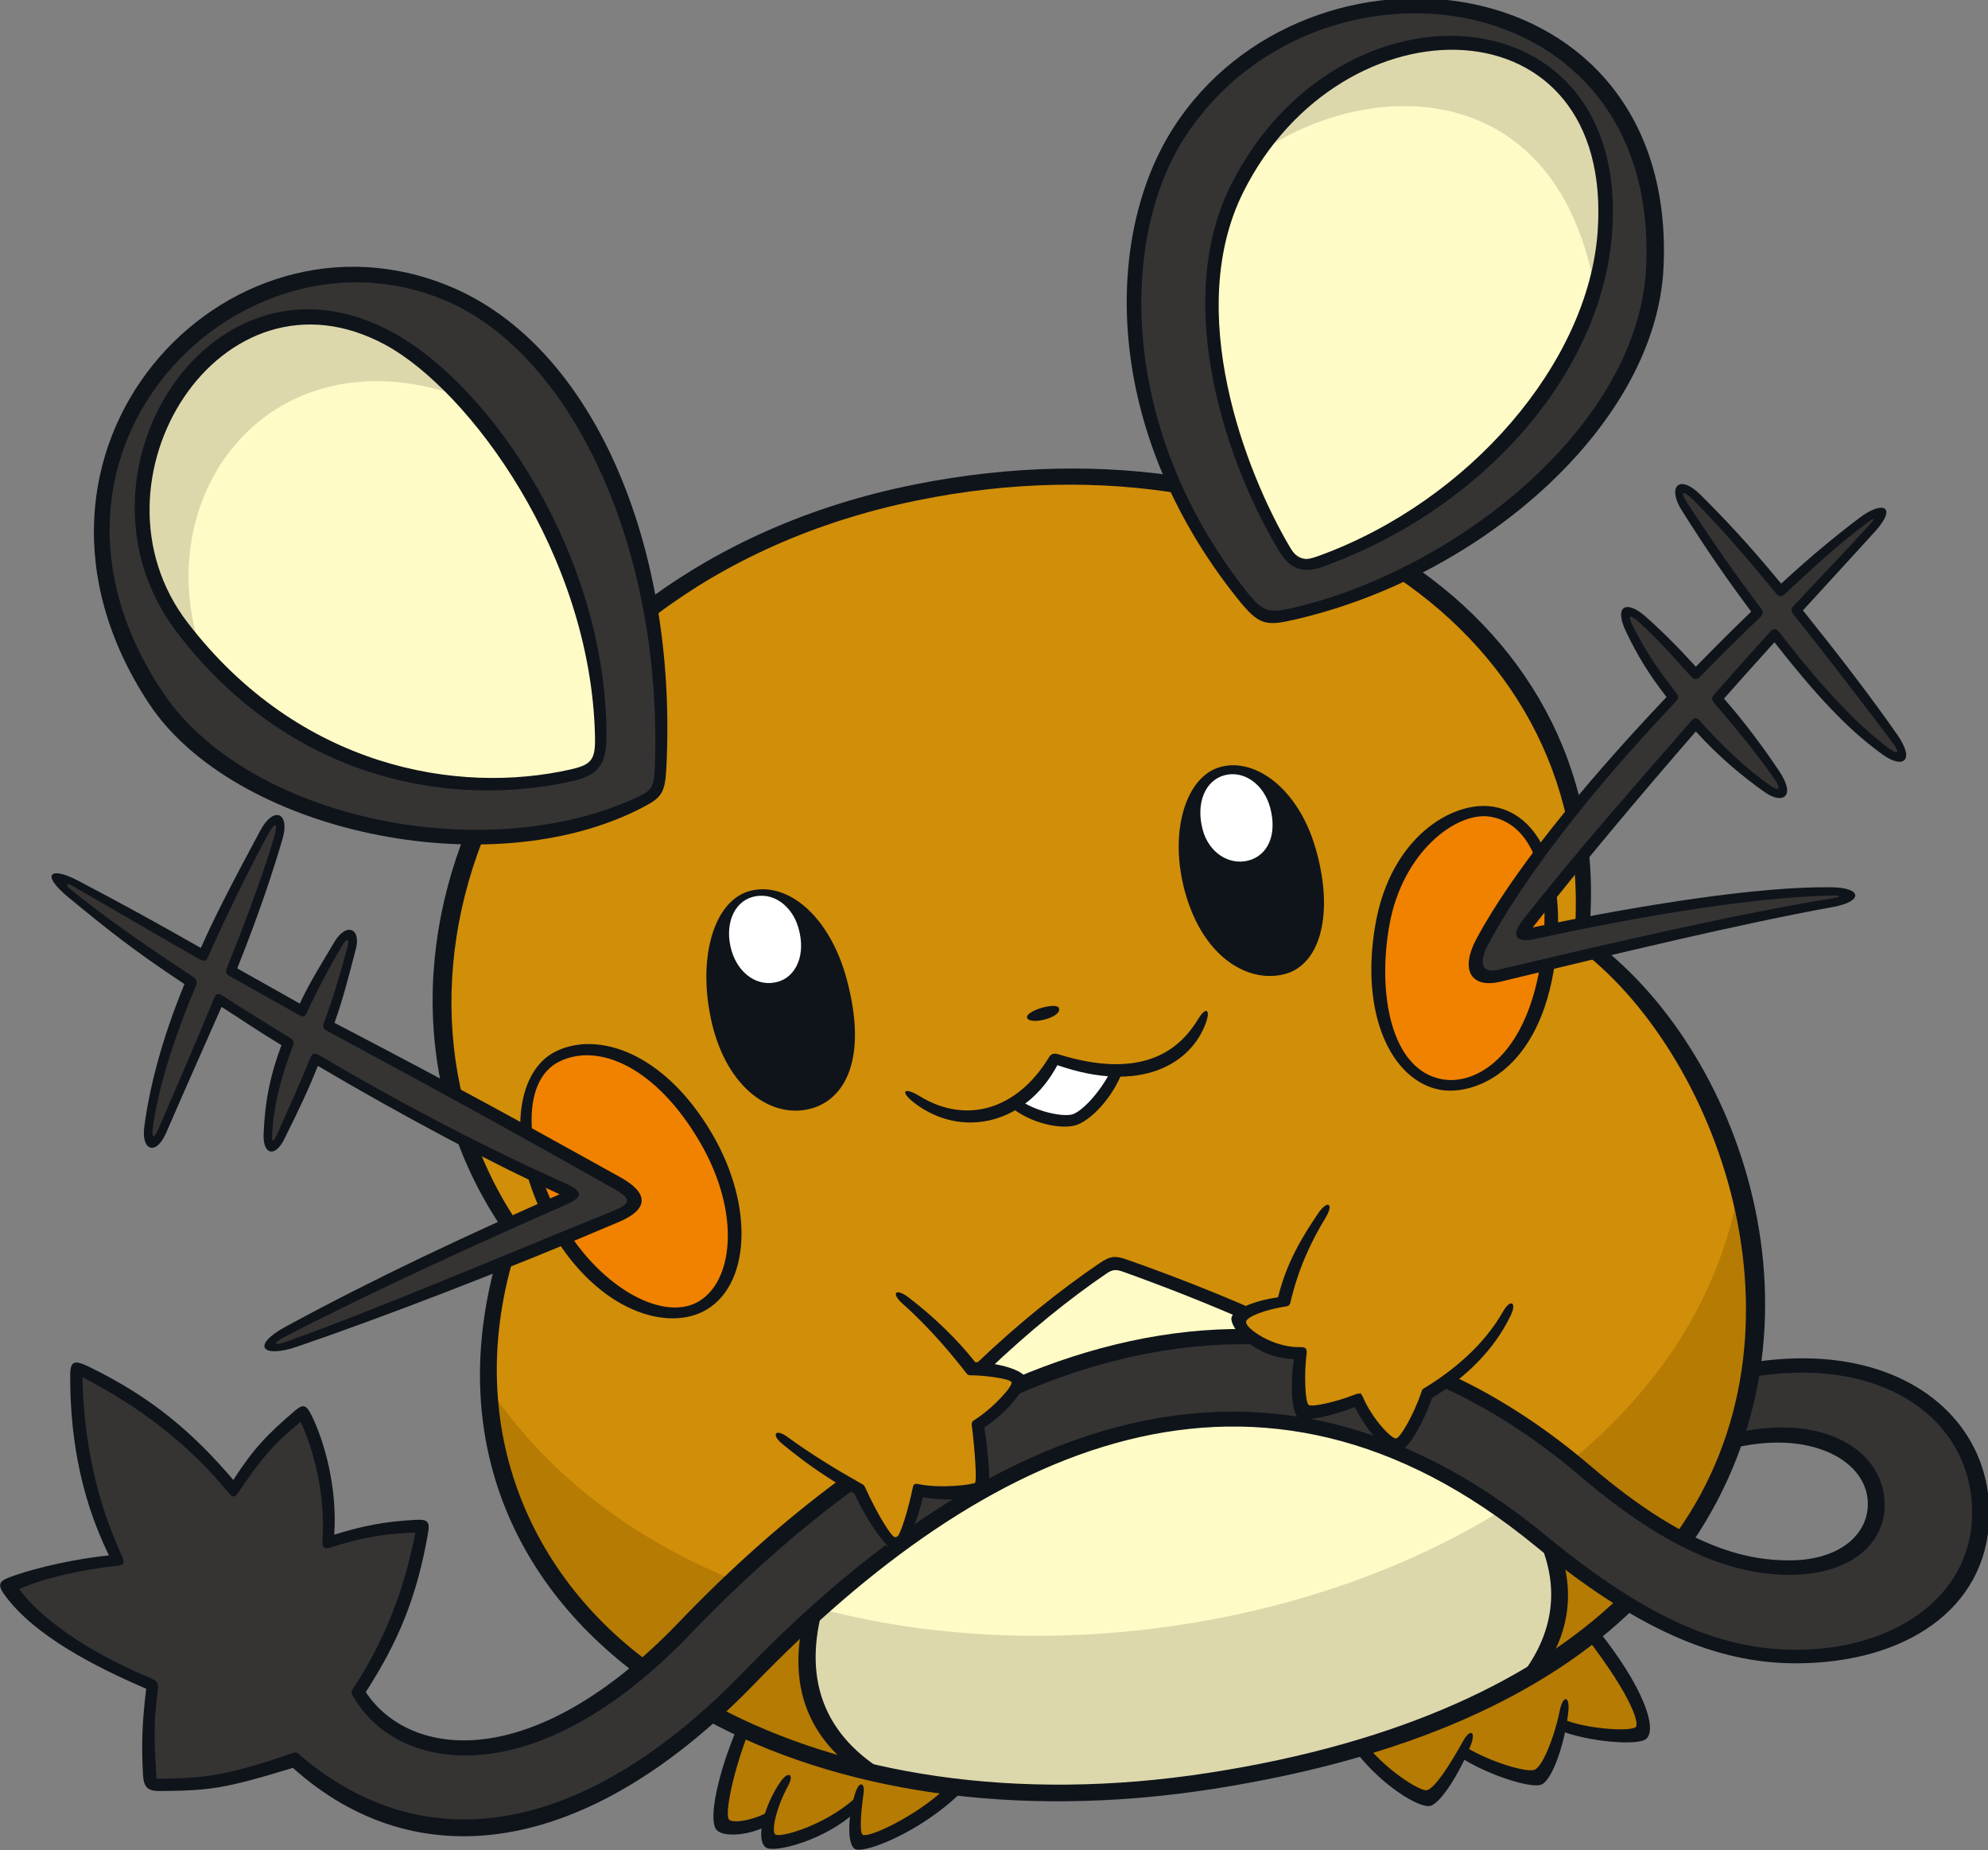 <?xml version="1.0" encoding="UTF-8"?>
<!-- Created with Inkscape (http://www.inkscape.org/) -->
<svg version="1.1" viewBox="0 0 172.37 160.4" xmlns="http://www.w3.org/2000/svg">
 <rect x="0" y="0" width="172.37" height="160.4" fill="#808080" stroke="none"/>
 <defs>
  <clipPath id="clipPath2124">
   <path d="M 0,841.89 H 595.28 V 0 H 0 Z"/>
  </clipPath>
  <clipPath id="clipPath2139">
   <path d="M 0,841.89 H 595.28 V 0 H 0 Z"/>
  </clipPath>
  <clipPath id="clipPath2154">
   <path d="M 0,841.89 H 595.28 V 0 H 0 Z"/>
  </clipPath>
  <clipPath id="clipPath2169">
   <path d="M 0,841.89 H 595.28 V 0 H 0 Z"/>
  </clipPath>
  <clipPath id="clipPath2184">
   <path d="M 0,841.89 H 595.28 V 0 H 0 Z"/>
  </clipPath>
  <clipPath id="clipPath2199">
   <path d="M 0,841.89 H 595.28 V 0 H 0 Z"/>
  </clipPath>
  <clipPath id="clipPath2214">
   <path d="M 0,841.89 H 595.28 V 0 H 0 Z"/>
  </clipPath>
  <clipPath id="clipPath2229">
   <path d="M 0,841.89 H 595.28 V 0 H 0 Z"/>
  </clipPath>
  <clipPath id="clipPath2244">
   <path d="M 0,841.89 H 595.28 V 0 H 0 Z"/>
  </clipPath>
  <clipPath id="clipPath2259">
   <path d="M 0,841.89 H 595.28 V 0 H 0 Z"/>
  </clipPath>
  <clipPath id="clipPath2274">
   <path d="M 0,841.89 H 595.28 V 0 H 0 Z"/>
  </clipPath>
  <clipPath id="clipPath2289">
   <path d="M 0,841.89 H 595.28 V 0 H 0 Z"/>
  </clipPath>
  <clipPath id="clipPath2304">
   <path d="M 0,841.89 H 595.28 V 0 H 0 Z"/>
  </clipPath>
  <clipPath id="clipPath2319">
   <path d="M 0,841.89 H 595.28 V 0 H 0 Z"/>
  </clipPath>
  <clipPath id="clipPath2334">
   <path d="M 0,841.89 H 595.28 V 0 H 0 Z"/>
  </clipPath>
  <clipPath id="clipPath2349">
   <path d="M 0,841.89 H 595.28 V 0 H 0 Z"/>
  </clipPath>
  <clipPath id="clipPath2364">
   <path d="M 0,841.89 H 595.28 V 0 H 0 Z"/>
  </clipPath>
  <clipPath id="clipPath2379">
   <path d="M 0,841.89 H 595.28 V 0 H 0 Z"/>
  </clipPath>
  <clipPath id="clipPath2394">
   <path d="M 0,841.89 H 595.28 V 0 H 0 Z"/>
  </clipPath>
  <clipPath id="clipPath1989">
   <path d="M 0,841.89 H 595.28 V 0 H 0 Z"/>
  </clipPath>
  <clipPath id="clipPath2004">
   <path d="M 0,841.89 H 595.28 V 0 H 0 Z"/>
  </clipPath>
  <clipPath id="clipPath1854">
   <path d="M 0,841.89 H 595.28 V 0 H 0 Z"/>
  </clipPath>
  <clipPath id="clipPath1869">
   <path d="M 0,841.89 H 595.28 V 0 H 0 Z"/>
  </clipPath>
  <clipPath id="clipPath1884">
   <path d="M 0,841.89 H 595.28 V 0 H 0 Z"/>
  </clipPath>
  <clipPath id="clipPath1899">
   <path d="M 0,841.89 H 595.28 V 0 H 0 Z"/>
  </clipPath>
  <clipPath id="clipPath1914">
   <path d="M 0,841.89 H 595.28 V 0 H 0 Z"/>
  </clipPath>
  <clipPath id="clipPath1929">
   <path d="M 0,841.89 H 595.28 V 0 H 0 Z"/>
  </clipPath>
  <clipPath id="clipPath1944">
   <path d="M 0,841.89 H 595.28 V 0 H 0 Z"/>
  </clipPath>
  <clipPath id="clipPath1959">
   <path d="M 0,841.89 H 595.28 V 0 H 0 Z"/>
  </clipPath>
  <clipPath id="clipPath1974">
   <path d="M 0,841.89 H 595.28 V 0 H 0 Z"/>
  </clipPath>
  <clipPath id="clipPath1588">
   <path d="M 0,841.89 H 595.28 V 0 H 0 Z"/>
  </clipPath>
  <clipPath id="clipPath1794">
   <path d="M 0,841.89 H 595.28 V 0 H 0 Z"/>
  </clipPath>
  <clipPath id="clipPath1824">
   <path d="M 0,841.89 H 595.28 V 0 H 0 Z"/>
  </clipPath>
  <clipPath id="clipPath1779">
   <path d="M 0,841.89 H 595.28 V 0 H 0 Z"/>
  </clipPath>
  <clipPath id="clipPath1809">
   <path d="M 0,841.89 H 595.28 V 0 H 0 Z"/>
  </clipPath>
  <clipPath id="clipPath1764">
   <path d="M 0,841.89 H 595.28 V 0 H 0 Z"/>
  </clipPath>
  <clipPath id="clipPath1749">
   <path d="M 0,841.89 H 595.28 V 0 H 0 Z"/>
  </clipPath>
  <clipPath id="clipPath1734">
   <path d="M 0,841.89 H 595.28 V 0 H 0 Z"/>
  </clipPath>
  <clipPath id="clipPath1719">
   <path d="M 0,841.89 H 595.28 V 0 H 0 Z"/>
  </clipPath>
  <clipPath id="clipPath1704">
   <path d="M 0,841.89 H 595.28 V 0 H 0 Z"/>
  </clipPath>
  <clipPath id="clipPath1689">
   <path d="M 0,841.89 H 595.28 V 0 H 0 Z"/>
  </clipPath>
  <clipPath id="clipPath1674">
   <path d="M 0,841.89 H 595.28 V 0 H 0 Z"/>
  </clipPath>
  <clipPath id="clipPath1659">
   <path d="M 0,841.89 H 595.28 V 0 H 0 Z"/>
  </clipPath>
  <clipPath id="clipPath1644">
   <path d="M 0,841.89 H 595.28 V 0 H 0 Z"/>
  </clipPath>
  <clipPath id="clipPath1629">
   <path d="M 0,841.89 H 595.28 V 0 H 0 Z"/>
  </clipPath>
  <clipPath id="clipPath1614">
   <path d="M 0,841.89 H 595.28 V 0 H 0 Z"/>
  </clipPath>
  <clipPath id="clipPath1313">
   <path d="m360.29 343.45c-19.2 0.225-38.342-4.131-57.023-12.067 0.588-1.427 0.439-3.186-0.452-4.442-2e-3 -4e-3 -2e-3 -9e-3 -3e-3 -0.012 19.486 8.621 39.377 13.205 59.222 12.741-1.595 0.89-2.046 2.365-1.744 3.78" fill="#0e0f0f"/>
  </clipPath>
 </defs>
 <g transform="translate(-18.965 -60.633)">
  <path transform="matrix(.353 0 0 -.353 -9.3375e-8 297)" d="M 0,841.89 H 595.28 V 0 H 0 Z" clip-path="url(#clipPath1313)" fill="#0f141b"/>
  <path transform="matrix(.353 0 0 -.353 -9.3375e-8 297)" d="m442.09 438.62c6.851 77.875-73.854 128.73-164.77 110.16-102.17-20.869-139.37-120.17-97.513-181.5-17.161-50.759 5.185-93.999 49.09-117.96-0.35-0.544-0.707-0.981-1.073-1.298 11.503-6.191 24.407-10.764 38.322-13.811-0.364 0.308-0.728 0.67-1.092 1.082 25.539-6.559 54.983-8.062 86.391-3.207 178.34 27.566 140.93 170.05 90.649 206.53" clip-path="url(#clipPath2124)" fill="#d18e09"/>
  <path d="m60.944 180.31c24.026 37.188 101.5 24.733 108.79-16.665l1.888 10.336-3.304 13.529-5.978 10.225-9.281 7.865-10.382 5.034-13.843 3.304-14.787 2.36-18.563-1.73-13.371-4.247-11.169-7.708-7.394-9.911z" fill="#b67b03"/>
  <path transform="matrix(.353 0 0 -.353 -9.3375e-8 297)" d="m403.43 323.19c-0.877-2.334-2.117-4.534-3.525-6.771-2.588-4.122-4.296-2.519-7.076 1.161-0.363 0.688-3.096 4.269-3.316 5.289-0.46 0.157-2.335 2.686-2.598 2.686-0.962 0-4.412-1.484-5.512-1.484-0.412 0-2.075-0.4-2.599-0.537-5.882-3.159-8.171 4.381-5.446 6.505 0.021 2.341 0.1 4.68 0.395 7.007-3.033 0.628-5.799 2.594-8.887 2.713-0.686 0.027-7.208 2.968-5.515 7.136-9.028 3.941-18.798 7.814-29.319 11.597-2.369 0.848-3.207 0.844-5.14-0.47-8.949-6.07-19.734-14.768-30.23-24.881 0.422-0.292 0.784-0.668 1.084-1.091 0.661 1.037 3.858 0.296 5.447 0.067 6.006-0.866 0.039-6.982-1.231-7.382-7e-3 -1e-3 -1.394-1.664-1.903-2.13-0.413-0.377-1.03 0.148-2.733-1.291-1e-3 -1e-3 -1e-3 0-1e-3 0-0.6-0.372-1.516-7.566-0.575-10.109 0.411-1.115 0.268-2.139-0.21-2.987 1.834-5.526-5.764-6.128-6.447-5.382-1.172-0.46-2.544-0.366-3.812 0.188-1.168 0.509-2.846 0.289-3.994 0.911-0.075 0.039-1.039-1.862-1.111-1.819-1.759-1.818-2.122-6.002-2.137-6.064 1e-3 -5e-3 0.421-5.487-3.232-5.487-1.94 0-4.514 3.617-4.616 3.804-1.287 2.347-1.918 4.616-2.044 6.807-16.724-24.601-23.195-50.384 0.199-66.286 46.822-12.845 115.39-3.534 160.93 21.408 17.303 20.883 8.037 44.307-24.845 66.892" clip-path="url(#clipPath2139)" fill="#fffbc6"/>
  <path d="m89.258 199.87-0.27 7.021 2.781 5.562 1.237 1.324 2.482 0.788 18.563 1.731 14.787-2.36 13.843-3.303 9.902-4.801 0.143-0.387 1.446-6.34-0.779-6.897-0.938-2.843c-16.755 12.057-42.306 16.31-63.196 10.504z" fill="#ddd8ac"/>
  <g>
   <path transform="matrix(.353 0 0 -.353 -9.3375e-8 297)" d="m190.66 409.86c-10.181-5.001-9.395-23.196-0.578-39.491 9.026-16.673 25.309-27.032 35.469-21.472 10.308 5.64 10.757 24.085 0.959 40.832-10.546 18.024-24.923 25.5-35.85 20.131" clip-path="url(#clipPath2154)" fill="#f08200"/>
   <path transform="matrix(.353 0 0 -.353 -9.3375e-8 297)" d="m420.15 470.05c-9.767 1.79-22.933-8.834-26.219-27.578-3.948-22.517 3.223-36.971 13.757-38.945 11.521-2.162 21.897 8.523 25.307 28.37 3.794 22.089-2.047 36.173-12.845 38.153" clip-path="url(#clipPath2169)" fill="#f08200"/>
   <path transform="matrix(.353 0 0 -.353 -9.3375e-8 297)" d="m303.42 398.75c4.729-3.429 10.315-5.091 13.55-4.127 3.234 0.967 8.951 6.007 10.594 11.991-6.276 0.244-9.992 1.346-14.82 2.891-1.978-3.622-5.074-7.232-9.324-10.755" clip-path="url(#clipPath2184)" fill="#fff"/>
   <path transform="matrix(.353 0 0 -.353 -9.3375e-8 297)" d="m236 245.79c-2.935-7.766-6.721-23.39-4.26-24.432 2.463-1.041 6.44-0.662 10.795 1.516-0.378-2.649-0.48-4.937 0.38-5.491 1.609-1.042 14.394 2.177 21.495 9.469-0.662-3.693-0.783-8.59 0.283-9.28 1.61-1.044 16.099 4.827 23.105 13.067-17.044 2.274-38.254 8.145-51.798 15.151" clip-path="url(#clipPath2199)" fill="#b67b03"/>
   <path transform="matrix(.353 0 0 -.353 -9.3375e-8 297)" d="m388.08 240.59c4.26-4.925 13.256-12.782 15.813-12.405 2.557 0.378 7.007 6.63 9.185 11.269 5.967-3.505 14.963-7.482 17.898-6.062 2.935 1.423 5.681 9.851 6.532 12.502 5.872-1.799 17.046-3.695 19.319-1.042 2.272 2.652-5.494 16.002-11.364 23.387-14.11-9.942-31.435-20.643-57.383-27.649" clip-path="url(#clipPath2214)" fill="#b67b03"/>
   <path transform="matrix(.353 0 0 -.353 -9.3375e-8 297)" d="m422.91 298.42c-0.026-0.016-0.057-0.032-0.086-0.052 1.132-0.834 2.311-1.712 3.487-2.592-1.176 0.924-2.315 1.813-3.401 2.644" clip-path="url(#clipPath2229)" fill="#0f141b"/>
   <path transform="matrix(.353 0 0 -.353 -9.3375e-8 297)" d="m483.96 334.63c-0.623-9.964-0.625-12.687-1.817-18.343 18.334 2.907 33.056-6.018 32.451-16.905-0.467-8.412-10.513-14.719-21.259-14.719-10.981 0-26.335 3.374-49.997 23.596-10.886 9.305-22.425 16.692-34.485 22.103-0.358-0.687-0.88-1.274-1.567-1.616-0.239-0.119-0.48-0.234-0.721-0.351-0.465-0.451-1.069-0.781-1.792-0.948-0.233-0.143-0.463-0.291-0.697-0.436-3e-3 -3e-3 -3e-3 -5e-3 -9e-3 -8e-3 -0.146-0.14-0.298-0.279-0.446-0.42-0.231-0.226-0.484-0.413-0.746-0.575-0.355-2.102-1.065-4.037-2.231-5.829 0.534-2.406-0.792-5.297-3.979-5.297-2.431 0-3.776 1.677-4.044 3.541-3.358 2.274-4.727 5.379-4.559 9.108-0.321-0.187-0.643-0.363-0.965-0.528-0.606-1.606-2.272-2.793-4-2.793-0.517 0-1.03-0.013-1.543-0.048-0.146-0.03-0.294-0.048-0.441-0.083-0.457-0.108-0.905-0.128-1.343-0.1-0.679-0.869-1.735-1.465-3.175-1.465-2.658 0-4.017 2.006-4.089 4.066-0.882 1.067 0.601 2.08 0.849 3.457 0.466 2.613-1.347 5.376-0.523 7.744-0.59-0.356-1.313-0.567-2.174-0.567-1.287 0-2.269 0.471-2.951 1.19-0.23-0.036-0.469-0.06-0.723-0.06-2.061 0-3.342 1.207-3.848 2.71-19.233 0.66-39.277-3.205-59.755-11.904-0.032-1.24-0.652-2.451-2.101-3.23-2.235-1.203-6.736-3.542-7.643-5.994-1.174-3.167 1.122-8.483 1.262-11.828 0.073-1.716-1.363-3.792-3.112-4.089-2.104-0.357-3.978-0.383-6.1-0.197-1.334 0.117-4.173 0.86-5.402 0.122-2.174-1.31-2.411-6.567-3.346-8.835-1.383-3.357-5.582-4.276-7.751-1.014-2.222 3.343-5.28 7.946-5.559 12.329-13.875-9.98-27.835-22.175-41.77-36.703-38.121-39.742-70.088-31.774-80.134-15.654 8.023 12.306 12.85 25.078 15.81 40.807-8.723-0.625-15.576-1.87-23.207-4.051 1.089 12.149-2.959 25.543-6.23 31.93-8.467-6.974-10.748-9.968-16.978-18.846-9.812 11.837-22.583 21.805-38.625 29.905 0.155-15.575 2.957-32.863 10.122-47.349-8.565-0.933-19.066-3.111-26.542-6.223 7.944-10.123 24.766-18.653 35.044-24.883-1.051-8.643-1.518-15.652-0.234-23.362 11.681-1.402 18.833 1.046 35.187 5.719 28.645-24.774 68.457-24.789 111.68 19.858 68.219 70.478 134.37 83.01 194.38 33.719 26.166-21.494 44.758-28.408 62.845-28.345 27.63 0.096 44.782 15.503 45.324 34.108 0.676 23.181-23.13 42.367-56.184 37.437" clip-path="url(#clipPath1674)" fill="#363433"/>
   <path transform="matrix(.353 0 0 -.353 -9.3375e-8 297)" d="m434.77 289.26c-1.474 1.238-4.915 3.87-8.461 6.525 2.658-2.091 5.539-4.386 8.523-6.727-0.022 0.066-0.04 0.135-0.062 0.202" clip-path="url(#clipPath2244)" fill="#0f141b"/>
   <path transform="matrix(.353 0 0 -.353 -9.3375e-8 297)" d="m238.31 450.9c-9.327-2.119-13.432-16.746-9.737-32.514 3.799-16.212 14.724-23.447 24.07-21.111 8.685 2.172 14.305 12.374 9.049 31.882-4.092 15.186-14.146 23.839-23.382 21.743" clip-path="url(#clipPath2259)" fill="#0f141b"/>
   <path transform="matrix(.353 0 0 -.353 -9.3375e-8 297)" d="m238.48 449.3c-4.579-1.307-6.915-6.944-5.036-13.264 1.726-5.745 6.632-9.044 11.593-7.465 4.115 1.298 6.791 6.423 4.768 13.277-1.613 5.431-6.345 8.892-11.325 7.452" clip-path="url(#clipPath2274)" fill="#fff"/>
   <path transform="matrix(.353 0 0 -.353 -9.3375e-8 297)" d="m353.53 481.26c-8.695-2.338-12.804-16.281-8.666-30.957 4.589-16.27 15.925-22.332 24.647-19.857 8.645 2.453 12.014 15.127 7.244 31.189-4.214 14.195-14.61 21.94-23.225 19.625" clip-path="url(#clipPath2289)" fill="#0f141b"/>
   <path transform="matrix(.353 0 0 -.353 -9.3375e-8 297)" d="m360.33 458.26c4.824 1.248 7.151 6.372 5.389 12.958-1.581 5.918-6.616 9.311-11.354 7.96-4.553-1.297-6.987-6.704-5.234-13.333 1.49-5.601 6.413-8.804 11.199-7.585" clip-path="url(#clipPath2304)" fill="#fff"/>
  </g>
  <g fill="#0f141b">
   <path transform="matrix(.353 0 0 -.353 -9.3375e-8 297)" d="m306 419.69c-0.438 1.664 7.278 3.925 7.825 2.341 0.837-2.357-7.333-4.29-7.825-2.341" clip-path="url(#clipPath2319)"/>
   <path transform="matrix(.353 0 0 -.353 -9.3375e-8 297)" d="m455.04 274.56c-21.159-20.621-54.523-36.732-103.83-44.357-48.399-7.479-92.013-0.449-124.25 17.12l2.901 3.166c31.051-16.558 73.314-23.598 120.67-16.275 47.75 7.381 80.318 23.4 100.76 42.959z" clip-path="url(#clipPath2334)"/>
   <path transform="matrix(.353 0 0 -.353 -9.3375e-8 297)" d="m465.32 292.84c35.87 50.042 10 118.95-24.55 144.36-0.299 0.223-0.468 0.58-0.431 0.954 7.058 75.36-69.005 127.4-161.42 108.53-101.35-20.702-139.51-117.13-97.446-178.27 0.456-0.663 0.518-1.125 0.263-1.841-15.073-42.422-0.577-81.45 31.103-104.96l-2.975-2.969c-33.615 25.321-47.242 64.173-32.1 108.28-44.97 64.692-2.128 163.12 100.51 183.67 95.525 19.128 173.65-33.47 165.68-111.16 37.131-26.65 61.915-94.986 25.444-148.6z" clip-path="url(#clipPath2349)"/>
   <path transform="matrix(.353 0 0 -.353 -9.3375e-8 297)" d="m278.41 398.67c-3.735 2.83-2.764 4.174 1.232 1.724 11.376-6.977 23.876-3.354 31.702 9.494 0.603 0.991 1.254 1.138 2.415 0.778 19.546-6.033 29.124 0.157 34.248 8.647 1.885 3.122 3.138 2.494 1.902-0.936-3.521-9.772-15.669-17.599-36.462-10.357-7.787-14.561-23.48-18.106-35.037-9.35" clip-path="url(#clipPath2364)"/>
   <path transform="matrix(.353 0 0 -.353 -9.3375e-8 297)" d="m329.63 406.94c-2.57-7.089-8.197-12.698-11.806-13.713-3.329-0.942-10.746 0.23-16.119 4.748l1.989 1.817c4.094-3.122 10.977-4.541 13.393-3.868 2.274 0.643 6.834 5.258 9.692 11.087z" clip-path="url(#clipPath2379)"/>
   <path transform="matrix(.353 0 0 -.353 -9.3375e-8 297)" d="m191.13 408.91c-9.832-4.83-8.323-22.861-0.111-38.038 9.164-16.935 25.095-25.929 34.028-21.047 8.81 4.821 10.79 21.868 0.55 39.371-10.637 18.18-24.731 24.496-34.467 19.714m-2.968-39.898c-9.936 18.36-8.339 37.266 2.081 42.384 10.395 5.105 26.73-0.297 38.414-20.266 10.561-18.055 9.245-37.806-2.223-43.61-9.93-5.026-27.153 0.947-38.272 21.492" clip-path="url(#clipPath2394)"/>
   <path transform="matrix(.353 0 0 -.353 -9.3375e-8 297)" d="m394.97 442.29c-2.979-16.986 0.5-35.399 12.908-37.724 8.308-1.554 20.292 5.535 24.067 27.511 3.513 20.456-1.194 34.952-11.994 36.93-8.338 1.523-21.805-8.6-24.981-26.717m12.423-40.311c-11.699 2.195-19.765 18.187-15.819 40.695 3.76 21.455 19.089 30.419 28.897 28.823 12.558-2.044 18.597-18.639 14.869-40.349-4.413-25.687-20.367-30.588-27.947-29.169" clip-path="url(#clipPath1989)"/>
   <path transform="matrix(.353 0 0 -.353 -9.3375e-8 297)" d="m437.44 287.18c2.968-9.833 1.318-19.346-4.903-28.185l-6.746-2.804c9.392 10.968 11.498 22.986 5.79 35.462z" clip-path="url(#clipPath2004)"/>
   <path transform="matrix(.353 0 0 -.353 -9.3375e-8 297)" d="m361.3 348.2c-9.373 4.1-19.597 8.123-30.687 12.038-2.962 1.047-4.16 0.946-6.804-0.846-9.599-6.504-20.064-14.93-30.025-24.417 0.91-0.357 1.752-0.93 2.524-1.838 0.031-0.037 0.056-0.077 0.085-0.112 9.958 9.524 20.237 17.797 29.081 23.798 1.519 1.03 2.305 1.111 4.175 0.438 10.79-3.878 20.706-7.814 29.778-11.786 0.185 1.171 0.808 2.209 1.873 2.725" clip-path="url(#clipPath1854)"/>
   <path transform="matrix(.353 0 0 -.353 -9.3375e-8 297)" d="m255.91 275c-4.645-16.458-1.058-31.547 17.088-41.617l-8.911 1.365c-12.768 9.205-16.101 21.754-13.364 35.56z" clip-path="url(#clipPath1869)"/>
   <path transform="matrix(.353 0 0 -.353 -9.3375e-8 297)" d="m242.95 221.61c-4.83-2.764-11.272-3.295-13.124-1.494-2.453 2.389 0.585 14.926 4.918 25.003l2.716-1.256c-3.698-9.522-5.801-19.884-4.655-21.115 0.876-0.944 5.706-0.4 10.554 2.338z" clip-path="url(#clipPath1884)"/>
   <path transform="matrix(.353 0 0 -.353 -9.3375e-8 297)" d="m263.94 224.74c-7.214-6.903-19.986-10.329-22.078-8.851-2.703 1.913-0.398 10.436 3.576 16.159 1.903 2.741 3.45 1.929 1.863-1.009-3.205-5.932-4.028-11.23-3.178-11.915 1.312-1.055 13.461 2.684 20.4 9.645z" clip-path="url(#clipPath1899)"/>
   <path transform="matrix(.353 0 0 -.353 -9.3375e-8 297)" d="m289.93 229.55c-9.965-9.862-24.039-15.306-26.225-14.019-2.009 1.185-1.741 8.694 0.263 14.214 0.898 2.47 2.231 2.055 1.869-0.546-0.76-5.442-0.979-9.804-0.176-10.192 1.636-0.788 13.277 4.75 20.133 11.293z" clip-path="url(#clipPath1914)"/>
   <path transform="matrix(.353 0 0 -.353 -9.3375e-8 297)" d="m389.58 240.77c5.358-6.429 13.102-11.116 14.579-10.815 1.922 0.39 5.601 6.054 8.946 12.095 1.71 3.088 3.197 2.377 1.916-0.907-2.632-6.769-7.422-14.42-9.992-15.033-2.654-0.633-11.856 4.935-18.281 13.317z" clip-path="url(#clipPath1929)"/>
   <path transform="matrix(.353 0 0 -.353 -9.3375e-8 297)" d="m413.64 240.59c6.573-3.904 15.107-6.312 16.981-5.617 1.895 0.7 4.778 7.555 6.218 14.547 0.802 3.902 2.519 3.696 2.102-0.279-0.819-7.805-3.947-16.834-6.64-17.909-2.589-1.032-13.336 2.472-19.889 6.717z" clip-path="url(#clipPath1944)"/>
   <path transform="matrix(.353 0 0 -.353 -9.3375e-8 297)" d="m446.26 269.24c10.746-13.376 14.688-24.039 11.855-26.633-2.047-1.88-14.835-0.642-21.258 2.043l0.613 2.805c5.928-2.513 16.677-3.132 18.018-1.993 0.883 0.752-0.565 6.936-12.003 21.908z" clip-path="url(#clipPath1959)"/>
  </g>
  <g>
   <path transform="matrix(.353 0 0 -.353 -9.3375e-8 297)" d="m215.94 480.98c2.179 59.031-21.642 103.68-52.333 116.5-52.957 22.118-109.96-40.184-71.413-99.291 19.704-30.215 80.886-44.105 118.76-25.623 3.193 1.559 4.771 2.65 4.985 8.411" clip-path="url(#clipPath1974)" fill="#363433"/>
   <path transform="matrix(.353 0 0 -.353 -9.3375e-8 297)" d="m193.12 479.97c5.772 1.298 7.381 3.256 7.243 9.578-0.935 42.988-29.67 85.509-51.865 97.657-42.301 23.155-79.097-34.113-50.931-70.79 22.428-29.202 58.987-44.666 95.553-36.445" clip-path="url(#clipPath1588)" fill="#fffbc6"/>
   <path transform="matrix(.353 0 0 -.353 -9.3375e-8 297)" d="m358.59 523.68c4.535-5.764 6.226-6.357 13.391-4.656 40.516 9.619 86.461 47.262 88.176 85.003 3.322 73.055-85.352 81.614-116.81 33.019-17.366-26.822-14.678-75.342 15.245-113.37" clip-path="url(#clipPath1794)" fill="#363433"/>
   <path transform="matrix(.353 0 0 -.353 -9.3375e-8 297)" d="m369.98 535.81c1.981-3.346 4.354-4.456 8.878-2.804 35.823 13.083 67.3 46.921 69.777 80.678 4.273 58.223-65.104 61.368-90.337 10.904-14.402-28.806-0.506-68.203 11.682-88.778" clip-path="url(#clipPath1824)" fill="#fffbc6"/>
   <path transform="matrix(.353 0 0 -.353 -9.3375e-8 297)" d="m205.04 378.58c-16.862 8.938-44.013 24.007-70.888 39.054 2.161 5.916 4.041 11.919 5.939 19.119 1.062 4.033-1.544 3.947-3.271 1.052-2.833-4.749-5.983-10.521-8.816-16.726-6.043 3.387-12.024 6.748-17.832 10.012 5.149 12.824 9.543 24.609 11.93 32.763 1.351 4.611-1.219 5.56-3.504 1.285-4.392-8.215-9.879-19.015-14.887-30.412-11.855 6.67-22.738 12.809-31.526 17.756-5.376 3.026-6.546 2.114-1.715-1.868 8.201-6.762 18.843-14.348 30.606-22.081-5.175-12.489-9.468-25.263-10.864-35.82-0.449-3.389 1.555-4.978 3.387-0.817 4.516 10.246 9.371 21.576 13.85 32.499 5.651-3.62 11.492-7.245 17.4-10.81-2.888-7.519-5.005-15.32-5.317-22.507-0.117-2.686 1.497-4.212 3.037-0.818 3.424 7.551 6.18 13.739 8.559 19.568 23.567-13.953 47.381-26.569 63.164-33.586-21.591-9.459-49.53-22.869-70.789-33.875-6.317-3.273-6.011-5.344 0.702-3.039 26.516 9.112 54.435 21.612 80.717 32.008 5.337 2.112 4.951 4.68 0.118 7.243" clip-path="url(#clipPath1779)" fill="#363433"/>
   <path transform="matrix(.353 0 0 -.353 -9.3375e-8 297)" d="m518.92 488.5c-7.842 10.362-16.137 21.198-24.197 31.215 6.634 7.253 12.942 13.993 18.707 19.99 4.81 5.004 2.776 5.928-2.336 1.868-5.714-4.537-12.59-10.485-20.024-17.357-7.44 9.088-14.588 17.285-20.862 23.509-3.227 3.199-6.03 2.431-2.804-2.454 5.219-7.897 11.528-17.09 18.287-26.1-5.048-4.798-10.276-9.949-15.518-15.317-4.212 4.687-8.605 9.299-13.047 13.616-3.265 3.171-5.455 2.354-3.038-2.57 2.454-5.001 6.272-10.775 10.816-16.507-18.921-19.888-37.246-42.013-46.914-59.914-2.77-5.133-1.582-9.686 4.003-8.393 31.242 7.231 61.275 14.329 82.496 18.076 4.39 0.775 4.398 2.852-0.257 2.582-19.881-1.163-51.512-5.811-77.461-10.974 13.829 17.628 28.834 35.623 43.391 52.373 5.549-6.206 11.723-11.999 17.686-16.259 3.27-2.336 4.71 0.028 2.102 3.621-4.218 5.814-9.221 12.157-14.656 18.512 4.86 5.534 9.644 10.906 14.294 16.05 8.953-11.505 18.473-22.234 27.228-28.954 3.878-2.976 5.654-1.306 2.104 3.387" clip-path="url(#clipPath1809)" fill="#363433"/>
  </g>
  <g fill="#0f141b">
   <path transform="matrix(.353 0 0 -.353 -9.3375e-8 297)" d="m71.404 452.11c-1.339 0.753-1.641 0.17-0.583-0.701 7.84-6.464 17.958-13.554 30.341-21.697 0.813-0.536 1.094-1.168 0.73-2.045-5.935-14.327-9.405-25.83-10.63-35.095-0.315-2.389 0.303-2.727 1.368-0.252 4.941 11.488 9.521 22.015 13.672 32.134 0.495 1.211 1.026 1.302 2.161 0.585 5.49-3.519 10.492-6.662 16.529-10.309 0.752-0.453 1.041-1.076 0.701-1.956-3.205-8.345-4.826-15.378-5.103-21.745-0.081-1.872 0.168-2.203 1.015-0.334 3.548 7.831 6.027 13.427 8.352 19.128 0.485 1.202 1.132 1.264 2.19 0.643 22.987-13.612 44.397-24.327 60.301-31.398 4.393-1.941 4.769-3.356 0.281-5.337-21.141-9.261-47.302-21.167-69.126-32.467-3.149-1.63-2.672-2.269 0.446-1.158 21.838 7.798 54.667 21.726 80.483 32.212 4.342 1.765 4.201 2.956 0.01 5.323-25.513 14.406-39.139 21.873-70.672 38.899-0.765 0.415-0.925 0.934-0.584 1.869 2.198 6.018 3.946 11.647 5.779 18.61 0.573 2.165-0.163 2.23-1.256 0.394-3.322-5.57-6.176-10.975-8.67-16.434-0.544-1.189-0.934-1.229-1.986-0.643-6.041 3.389-11.361 6.371-17.171 9.639-0.807 0.452-0.898 0.989-0.496 1.986 5.709 14.218 9.414 24.731 11.598 32.187 1.01 3.452 0.196 3.758-1.553 0.487-5.665-10.597-10.412-20.312-14.601-29.842-0.555-1.264-0.975-1.446-2.249-0.73-8.396 4.695-26.569 15.402-31.277 18.047m31.656-15.303c4.111 9.275 9.122 18.575 14.602 28.829 3.297 6.165 7.36 4.409 5.455-2.083-2.158-7.368-5.568-17.904-11.12-31.768 5.231-2.942 9.94-5.603 15.361-8.645 2.421 5.197 5.402 9.92 8.552 15.204 2.846 4.772 6.582 3.356 5.206-1.865-1.767-6.7-3.143-12.268-5.231-18.07 30.528-15.926 44.656-23.722 70.239-37.934 7.019-3.901 7.001-7.81-0.375-10.959-27.179-11.603-58.604-23.659-79.131-30.656-8.43-2.875-11.434 0.22-2.648 4.985 22.682 12.298 43.688 22.037 67.208 32.473-15.697 7.15-37.67 18.708-59.381 31.52-2.278-5.723-4.381-10.222-8.265-18.018-2.271-4.562-5.275-3.807-5.059 1.302 0.299 7.137 1.299 13.57 4.387 21.797-5.398 3.268-9.757 6.237-14.719 9.403-4.146-9.461-8.643-19.449-13.573-30.856-2.537-5.871-6.175-4.412-5.408 1.384 1.226 9.271 4.063 20.94 9.87 35.081-12.234 8.07-19.137 13.569-28.561 21.357-6.811 5.628-4.515 7.692 2.57 3.971 10.826-5.686 19.457-10.449 30.021-16.452" clip-path="url(#clipPath1764)"/>
   <path transform="matrix(.353 0 0 -.353 -9.3375e-8 297)" d="m421.82 431.47c29.234 6.921 58.826 13.772 82.529 17.61 1.509 0.244 1.423 0.634-0.053 0.61-18.665-0.318-45.532-4.6-73.511-10.686-4.652-1.012-6.116 0.704-3.009 4.673 13.083 16.675 25.502 30.634 41.236 48.74 0.918 1.052 1.391 1.119 2.367 0.03 5.816-6.509 11.525-11.846 17.086-15.697 2.214-1.533 2.84-1.004 1.176 1.434-4.089 5.998-9.551 12.547-14.817 18.701-0.801 0.937-0.756 1.362 0 2.22 4.826 5.498 8.855 9.995 13.52 15.157 1.042 1.135 1.606 1.142 2.513-0.03 10.545-13.641 18.921-22.412 26.605-28.275 2.466-1.881 3.076-1.326 1.033 1.379-6.765 8.938-15.641 20.651-24.192 31.277-0.685 0.851-0.795 1.369 0 2.219 7.729 8.294 12.121 12.723 18.366 19.61 1.863 2.056 1.65 2.278-0.732 0.468-6.605-5.019-11.665-9.605-19.679-17.07-1.009-0.938-1.541-0.905-2.423 0.176-8.24 10.06-14.623 17.257-20.371 22.961-2.417 2.398-3.199 1.964-1.174-1.117 6.75-10.28 12.15-17.916 17.923-25.612 0.719-0.956 0.663-1.478-0.174-2.278-5.166-4.91-9.605-9.308-14.72-14.543-0.77-0.79-1.451-0.847-2.365 0.175-4.4 4.899-7.933 8.926-12.566 13.113-2.443 2.207-3.065 1.942-1.347-1.344 2.788-5.333 5.411-9.586 10.437-15.974 0.616-0.781 0.693-1.248-0.175-2.161-21.648-22.757-37.438-43.636-45.936-59.371-2.435-4.509-1.939-7.436 2.453-6.395m0.468-2.95c-7.021-1.692-10.178 2.632-5.812 10.718 8.501 15.74 25.128 36.552 46.592 59.189-4.451 5.692-7.265 10.443-9.93 16.01-3.144 6.571 0.215 7.801 4.728 3.797 4.324-3.837 8.22-7.76 12.396-12.375 4.653 4.745 8.912 9.049 13.606 13.528-5.632 7.543-10.619 14.634-17.082 24.914-3.607 5.738-0.641 9.013 4.594 3.818 5.634-5.588 11.875-12.158 19.842-21.851 7.036 6.476 12.866 11.337 19.214 16.139 5.788 4.378 9.499 2.873 3.759-3.434-6.135-6.742-11.232-12.291-17.625-19.273 8.393-10.454 16.862-21.423 23.196-30.557 4.487-6.468 1.349-8.412-3.592-4.866-8.661 6.213-16.536 14.762-26.602 27.597-4.197-4.65-8.061-8.921-12.386-13.842 4.783-5.439 9.704-12.002 13.623-17.9 4.184-6.299 0.662-8.099-3.576-5.105-5.524 3.898-11.297 8.702-16.969 14.942-14.709-16.95-27.686-32.423-40.071-48.129 27.013 5.585 55.515 10.102 73.349 9.867 7.743-0.101 7.81-3.507 0.426-4.847-23.087-4.187-52.68-11.349-81.68-18.34" clip-path="url(#clipPath1749)"/>
   <path transform="matrix(.353 0 0 -.353 -9.3375e-8 297)" d="m93.845 499.41c20.724-30.823 78.94-43.127 116.57-25.506 3.395 1.589 3.976 2.53 4.147 7.184 2.012 54.447-20.734 101.76-51.54 114.75-49.967 21.06-109.24-36.834-69.174-96.425m-3.577-2.535c-40.77 61.963 18.75 125.62 74.232 102.27 34.663-14.587 55.725-63.097 52.892-118.23-0.319-6.202-1.277-7.244-5.87-9.637-37.555-19.567-100.56-5.861-121.25 25.599" clip-path="url(#clipPath1734)"/>
  </g>
  <path d="m36.262 116.68c-4.277-13.677 6.411-27.161 22.247-21.802l-4.338-4.116-7.564-3.003-5.895 1.335-5.117 3.893-3.337 4.894-0.779 4.783v5.673l1.446 3.893z" fill="#ddd8ac"/>
  <path transform="matrix(.353 0 0 -.353 -9.3375e-8 297)" d="m99.792 516.72c27.466-35.763 66.416-42.305 93.974-36.106 5.341 1.201 6.228 2.419 6.104 8.147-0.972 44.743-30.961 84.909-51.316 96.052-40.602 22.222-75.39-33.423-48.762-68.093m-2.726-2.256c-29.093 38.329 8.495 97.941 53.231 73.45 24.066-13.171 52.405-54.676 52.405-99.123 0-6.728-1.992-9.587-8.322-11.01-30.228-6.797-69.709 0.321-97.314 36.683" clip-path="url(#clipPath1719)" fill="#0f141b"/>
  <path transform="matrix(.353 0 0 -.353 -9.3375e-8 297)" d="m344.73 635.86c-15.984-24.689-16.282-71.541 15.001-111.29 4.248-5.398 5.582-5.677 12.031-4.147 39.74 9.436 84.524 44.663 86.3 83.691 3.217 70.818-81.542 80.847-113.33 31.749m12.781-113.05c-33.087 41.498-32.62 88.691-15.673 115.24 32.761 51.329 123.95 41.437 120.49-34.076-1.752-38.213-43.988-75.648-90.099-86.424-7.715-1.804-9.219-1.64-14.718 5.256" clip-path="url(#clipPath1704)" fill="#0f141b"/>
  <path d="m127.81 74.138c9.359-6.814 26.343-7.386 29.533 12.125l1.168-8.509-2.336-7.675-6.229-5.228-6.563-0.779-6.896 2.114-5.117 3.782z" fill="#ddd8ac"/>
  <g fill="#0f141b">
   <path transform="matrix(.353 0 0 -.353 -9.3375e-8 297)" d="m359.12 622.44c-14.576-29.152 0.301-68.398 11.484-87.28 1.954-3.298 3.447-3.389 7.205-2.017 37.042 13.529 65.981 47.452 68.325 79.398 4.233 57.634-62.784 58.359-87.014 9.899m9.06-88.612c-12.216 19.739-27.137 60.449-12.086 90.382 26.464 52.635 98.173 48.306 93.602-11.874-2.616-34.471-31.587-67.647-70.965-81.891-4.927-1.781-8.099-0.578-10.551 3.383" clip-path="url(#clipPath1689)"/>
   <path transform="matrix(.353 0 0 -.353 -9.3375e-8 297)" d="m482.41 334.74 0.11-3.581c33.642 6.308 56.274-10.398 55.587-34.056-0.578-19.826-19.314-32.611-43.134-32.651-19.423-0.033-37.738 8.492-61.706 28.183-45.769 37.595-92.56 38.045-137.86 13.205-0.541-1.432-1.803-2.558-3.79-2.558-0.225 0-0.437 0.02-0.643 0.047-4.662-2.732-9.308-5.728-13.935-8.976 0.182-2.245-1.179-4.639-4.079-4.639-0.684 0-1.281 0.132-1.794 0.364-11.765-8.83-23.398-19.256-34.848-31.086-38.545-39.823-77.897-47.246-109.4-20.004-0.27 0.232-0.65 0.333-0.986 0.218-15.54-5.353-21.564-6.452-33.763-6.404-0.496 8.556-0.817 12.85 0.234 21.027 0.315 2.451 0.153 2.919-2.102 3.854-11.371 4.712-25.327 12.735-31.852 21.689 6.369 2.805 15.756 4.823 23.874 5.669 1.989 0.209 2.138 0.742 1.257 2.657-7.348 15.966-9.323 31.381-9.604 43.71 14.951-7.772 26.29-16.835 35.712-28.201 1.106-1.33 1.547-1.627 2.716 0.087 5.723 8.389 8.684 11.894 15.171 17.123 2.97-6.413 6.129-17.221 5.359-29.418-0.085-1.35 0.529-1.878 1.664-1.519 7.671 2.423 13.591 3.592 21.147 3.736-3.019-15.308-7.898-26.974-15.5-38.633-0.224-0.347-0.208-0.777-0.01-1.141 10.29-19.012 44.326-25.509 82.967 14.777 12.96 13.514 26.507 25.56 40.449 35.744-1.566 0.198-2.748 1.223-3.39 2.491-13.802-10.154-27.127-22.039-39.775-35.228-35.835-37.356-66.102-33.478-76.923-17.171 7.765 12.069 12.491 22.896 15.302 39.081 0.487 2.814-0.135 3.382-3.018 3.226-7.581-0.407-12.798-1.421-20.022-3.641 0.76 11.488-2.355 22.859-5.665 29.467-1.266 2.527-2.078 2.607-4.001 0.964-6.863-5.862-10.211-9.364-15.128-16.998-9.823 11.527-19.925 20.25-35.335 27.744-3.816 1.857-4.725 1.462-4.732-2.101-0.029-13.182 1.917-28.679 9.521-44.158-7.524-0.795-17.442-2.767-24.528-5.425-2.683-1.007-2.811-1.995-0.934-4.527 7.319-9.871 22.038-17.395 34.606-22.808-1.081-8.877-1.13-14.037-0.808-20.754 0.151-3.152 0.858-4.391 4.126-4.362 12.5 0.119 15.862 0.552 32.709 5.687 30.098-27.023 71.78-22.348 113.43 20.68 56.615 58.488 123.57 89.826 191.86 33.729 24.378-20.022 44.002-28.77 63.956-28.736 26.816 0.05 46.775 13.344 47.427 35.746 0.735 25.157-22.993 44.407-59.932 37.871" clip-path="url(#clipPath1659)"/>
   <path transform="matrix(.353 0 0 -.353 -9.3375e-8 297)" d="m280.41 301.91c-1.143-5.361-4.296-13.064-6.231-13.394-2.041-0.346-7.309 7.148-10.591 14.251-6.892 4.09-11.058 6.777-17.764 12.283-2.72 2.233-1.651 3.804 1.204 1.745 6.28-4.527 11.421-7.681 18.678-11.795 0.187-0.107 0.333-0.273 0.423-0.47 3.066-6.807 6.746-12.763 7.68-12.614 0.966 0.156 2.979 6.86 4.148 12.486 0.142 0.692 0.482 0.918 1.248 0.755 5.51-1.208 13.687-0.123 14.022 0.305 0.422 0.544 0.032 7.391-0.826 14.282-0.051 0.408 0.144 0.807 0.493 1.025 4.778 2.971 9.524 8.342 9.312 9.333-0.204 0.952-6.803 1.761-10.204 1.761-0.327 0-0.637 0.154-0.838 0.412-3.201 4.135-8.787 10.982-15.741 17.16-2.931 2.6-1.704 3.944 1.409 1.583 6.224-4.718 12.219-10.567 16.427-15.934 5.841-0.13 12.032-2.068 12.305-3.893 0.391-2.608-4.676-8.681-10.047-12.149 1.053-6.601 1.626-15.431 0.856-16.353-1.131-1.356-11.266-1.759-15.963-0.779" clip-path="url(#clipPath1644)"/>
   <path transform="matrix(.353 0 0 -.353 -9.3375e-8 297)" d="m386.49 324.07c-5.032-2.054-12.357-3.738-13.783-2.727-1.929 1.368-2.017 9.105-1.169 14.486-9.953 0.303-15.721 7.794-15.343 10.123 0.321 1.98 5.47 4.235 11.448 5.061 2.091 8.524 5.899 14.777 9.853 20.613 2.33 3.438 3.954 2.423 1.795-1.125-3.472-5.703-6.653-12.338-8.641-20.889-0.097-0.42-0.437-0.743-0.863-0.807-5.181-0.776-9.836-2.53-10-3.807-0.204-1.584 6.658-6.403 13.288-6.22 1.248 0.033 1.767-0.335 1.576-1.724-0.607-4.505-0.41-11.891 0.552-12.496 0.85-0.535 6.691 0.75 11.158 2.508 1.353 0.531 1.717 0.4 2.192-0.7 2.219-5.145 6.894-10.108 8.059-10.017 1.053 0.081 4.497 6.04 6.366 11.77 0.071 0.211 0.237 0.377 0.428 0.492 7.365 4.45 14.857 10.719 19.495 18.895 1.83 3.226 3.481 2.345 1.869-1-4.092-8.499-11.132-15.286-19.279-20.178-2.717-7.607-6.415-13.39-8.722-13.395-2.366-6e-3 -6.792 4.327-10.279 11.137" clip-path="url(#clipPath1629)"/>
   <path transform="matrix(.353 0 0 -.353 -9.3375e-8 297)" d="m478.77 317.38-0.441-3.691c20.18 5.306 34.78-3.007 34.163-14.081-0.424-7.633-7.81-13.198-19.189-13.198-9.441 0-24.282 2.148-48.766 23.07-10.82 9.246-21.83 16.421-32.947 21.763-0.639-1.134-1.811-1.957-3.512-1.957-0.377 0-0.727 0.043-1.052 0.118 11.88-5.293 23.618-12.716 35.105-22.534 25.016-21.379 41.396-24.024 51.172-24.024 14.35 0 22.809 7.102 23.316 16.219 0.776 13.974-14.876 24.139-37.849 18.315" clip-path="url(#clipPath1614)"/>
   <path d="m127.1 175.84c-6.773-0.079-13.526 1.457-20.116 4.257 0.207 0.503 0.155 1.124-0.159 1.567-7.1e-4 1e-3 -7.1e-4 3e-3 -1e-3 4e-3 6.874-3.041 13.891-4.658 20.892-4.495-0.563-0.314-0.722-0.834-0.615-1.333"/>
  </g>
 </g>
</svg>
